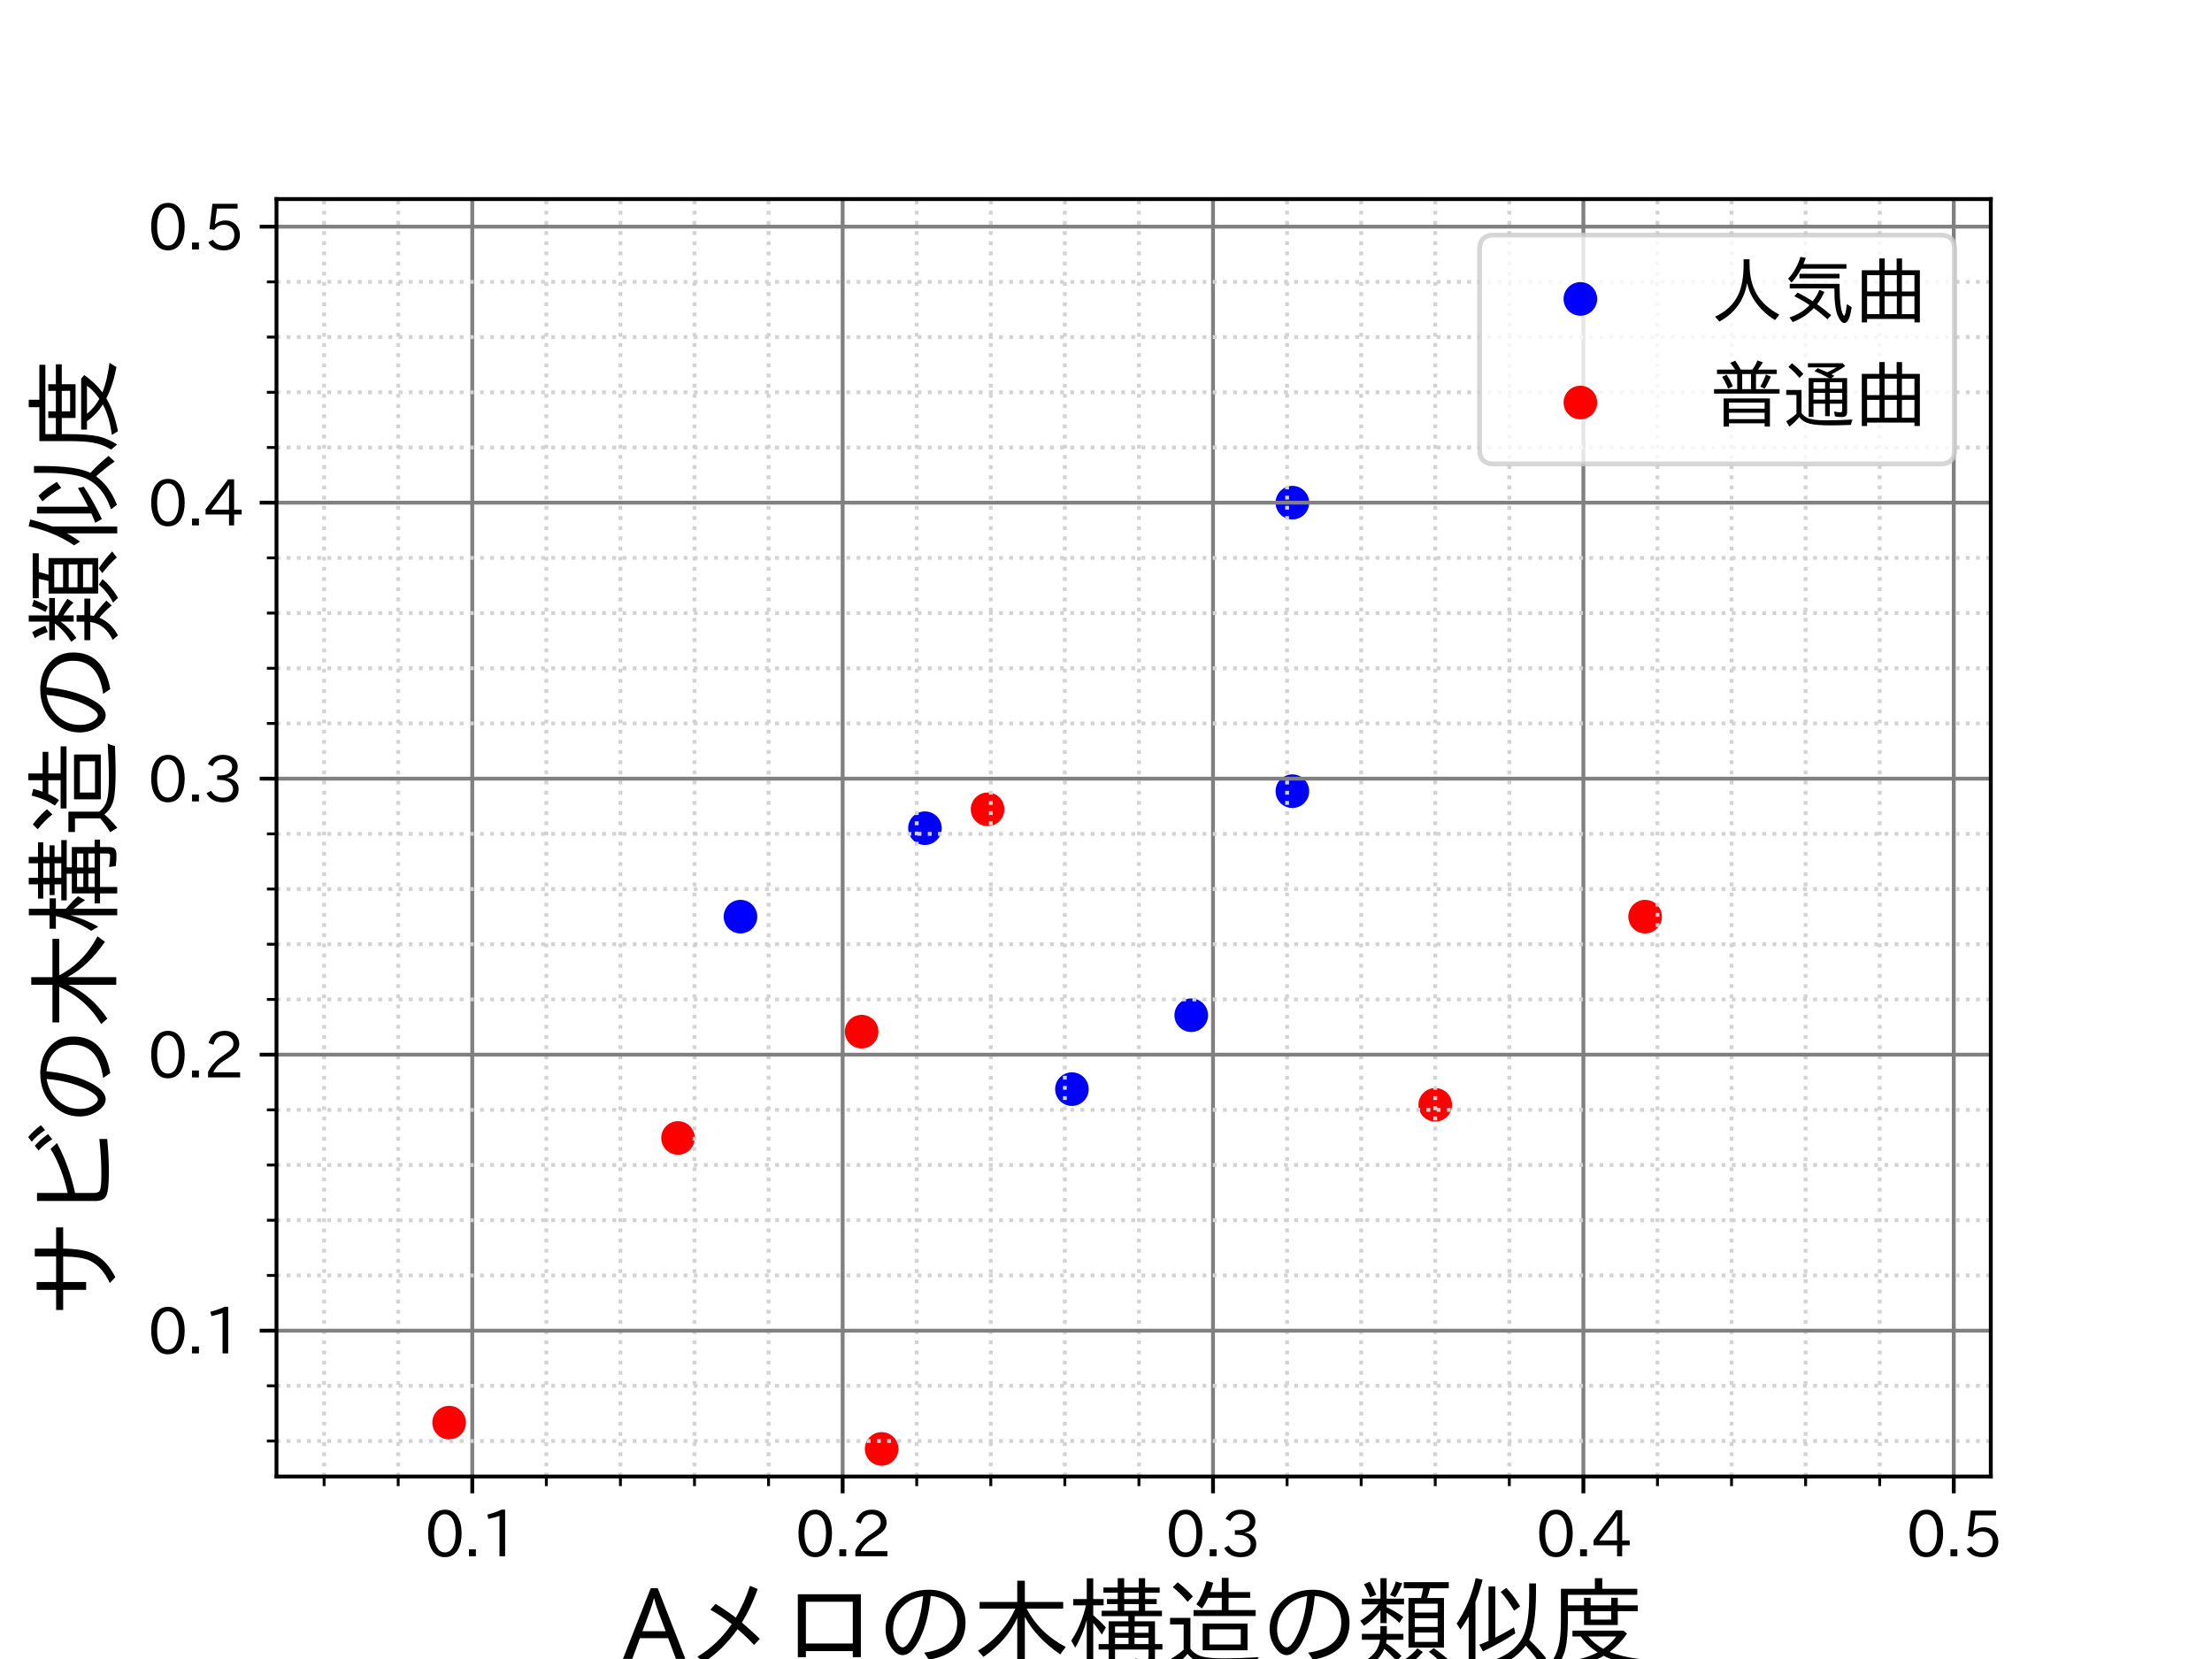 <?xml version="1.0" encoding="utf-8" standalone="no"?>
<!DOCTYPE svg PUBLIC "-//W3C//DTD SVG 1.1//EN"
  "http://www.w3.org/Graphics/SVG/1.1/DTD/svg11.dtd">
<svg xmlns:xlink="http://www.w3.org/1999/xlink" width="460.8pt" height="345.6pt" viewBox="0 0 460.8 345.6" xmlns="http://www.w3.org/2000/svg" version="1.1">
 <defs>
  <style type="text/css">*{stroke-linejoin: round; stroke-linecap: butt}</style>
 </defs>
 <g id="figure_1">
  <g id="patch_1">
   <path d="M 0 345.6 
L 460.8 345.6 
L 460.8 0 
L 0 0 
z
" style="fill: #ffffff"/>
  </g>
  <g id="axes_1">
   <g id="patch_2">
    <path d="M 57.6 307.584 
L 414.72 307.584 
L 414.72 41.472 
L 57.6 41.472 
z
" style="fill: #ffffff"/>
   </g>
   <g id="PathCollection_1">
    <defs>
     <path id="mcb008856db" d="M 0 3 
C 0.796 3 1.559 2.684 2.121 2.121 
C 2.684 1.559 3 0.796 3 0 
C 3 -0.796 2.684 -1.559 2.121 -2.121 
C 1.559 -2.684 0.796 -3 0 -3 
C -0.796 -3 -1.559 -2.684 -2.121 -2.121 
C -2.684 -1.559 -3 -0.796 -3 0 
C -3 0.796 -2.684 1.559 -2.121 2.121 
C -1.559 2.684 -0.796 3 0 3 
z
" style="stroke: #0000ff"/>
    </defs>
    <g clip-path="url(#pebde51f08f)">
     <use xlink:href="#mcb008856db" x="269.227" y="104.715" style="fill: #0000ff; stroke: #0000ff"/>
     <use xlink:href="#mcb008856db" x="269.227" y="164.821" style="fill: #0000ff; stroke: #0000ff"/>
     <use xlink:href="#mcb008856db" x="192.683" y="172.527" style="fill: #0000ff; stroke: #0000ff"/>
     <use xlink:href="#mcb008856db" x="248.155" y="211.488" style="fill: #0000ff; stroke: #0000ff"/>
     <use xlink:href="#mcb008856db" x="223.301" y="226.888" style="fill: #0000ff; stroke: #0000ff"/>
     <use xlink:href="#mcb008856db" x="154.253" y="190.955" style="fill: #0000ff; stroke: #0000ff"/>
    </g>
   </g>
   <g id="PathCollection_2">
    <defs>
     <path id="m5c8f9f5557" d="M 0 3 
C 0.796 3 1.559 2.684 2.121 2.121 
C 2.684 1.559 3 0.796 3 0 
C 3 -0.796 2.684 -1.559 2.121 -2.121 
C 1.559 -2.684 0.796 -3 0 -3 
C -0.796 -3 -1.559 -2.684 -2.121 -2.121 
C -2.684 -1.559 -3 -0.796 -3 0 
C -3 0.796 -2.684 1.559 -2.121 2.121 
C -1.559 2.684 -0.796 3 0 3 
z
" style="stroke: #ff0000"/>
    </defs>
    <g clip-path="url(#pebde51f08f)">
     <use xlink:href="#m5c8f9f5557" x="298.987" y="230.155" style="fill: #ff0000; stroke: #ff0000"/>
     <use xlink:href="#m5c8f9f5557" x="205.729" y="168.596" style="fill: #ff0000; stroke: #ff0000"/>
     <use xlink:href="#m5c8f9f5557" x="141.246" y="237.058" style="fill: #ff0000; stroke: #ff0000"/>
     <use xlink:href="#m5c8f9f5557" x="93.56" y="296.359" style="fill: #ff0000; stroke: #ff0000"/>
     <use xlink:href="#m5c8f9f5557" x="179.494" y="214.91" style="fill: #ff0000; stroke: #ff0000"/>
     <use xlink:href="#m5c8f9f5557" x="342.708" y="190.955" style="fill: #ff0000; stroke: #ff0000"/>
     <use xlink:href="#m5c8f9f5557" x="183.659" y="301.835" style="fill: #ff0000; stroke: #ff0000"/>
    </g>
   </g>
   <g id="matplotlib.axis_1">
    <g id="xtick_1">
     <g id="line2d_1">
      <path d="M 98.382 307.584 
L 98.382 41.472 
" clip-path="url(#pebde51f08f)" style="fill: none; stroke: #808080; stroke-width: 0.8; stroke-linecap: square"/>
     </g>
     <g id="line2d_2">
      <defs>
       <path id="mfad17a0f7c" d="M 0 0 
L 0 3.5 
" style="stroke: #000000; stroke-width: 0.8"/>
      </defs>
      <g>
       <use xlink:href="#mfad17a0f7c" x="98.382" y="307.584" style="stroke: #000000; stroke-width: 0.8"/>
      </g>
     </g>
     <g id="text_1">
      <!-- 0.1 -->
      <g transform="translate(88.477 324.322) scale(0.13 -0.13)">
       <defs>
        <path id="IPAexGothic-30" d="M 2038 4725 
Q 2881 4725 3334 3944 
Q 3694 3325 3694 2344 
Q 3694 1372 3334 741 
Q 2888 -31 2016 -31 
Q 1147 -31 700 741 
Q 341 1372 341 2350 
Q 341 3713 1000 4334 
Q 1419 4725 2038 4725 
z
M 2016 4266 
Q 1516 4266 1228 3759 
Q 934 3247 934 2344 
Q 934 1456 1222 947 
Q 1513 447 2016 447 
Q 2619 447 2909 1153 
Q 3100 1622 3100 2375 
Q 3100 3256 2806 3759 
Q 2509 4266 2016 4266 
z
" transform="scale(0.016)"/>
        <path id="IPAexGothic-2e" d="M 1184 63 
L 494 63 
L 494 753 
L 1184 753 
L 1184 63 
z
" transform="scale(0.016)"/>
        <path id="IPAexGothic-31" d="M 2463 63 
L 1900 63 
L 1900 4103 
Q 1372 3922 788 3797 
L 684 4231 
Q 1519 4441 2106 4731 
L 2463 4731 
L 2463 63 
z
" transform="scale(0.016)"/>
       </defs>
       <use xlink:href="#IPAexGothic-30"/>
       <use xlink:href="#IPAexGothic-2e" x="62.988"/>
       <use xlink:href="#IPAexGothic-31" x="89.404"/>
      </g>
     </g>
    </g>
    <g id="xtick_2">
     <g id="line2d_3">
      <path d="M 175.538 307.584 
L 175.538 41.472 
" clip-path="url(#pebde51f08f)" style="fill: none; stroke: #808080; stroke-width: 0.8; stroke-linecap: square"/>
     </g>
     <g id="line2d_4">
      <g>
       <use xlink:href="#mfad17a0f7c" x="175.538" y="307.584" style="stroke: #000000; stroke-width: 0.8"/>
      </g>
     </g>
     <g id="text_2">
      <!-- 0.2 -->
      <g transform="translate(165.632 324.322) scale(0.13 -0.13)">
       <defs>
        <path id="IPAexGothic-32" d="M 3659 63 
L 447 63 
L 447 594 
Q 825 1475 1894 2203 
L 2072 2322 
Q 2619 2697 2791 2906 
Q 2988 3153 2988 3444 
Q 2988 3772 2756 4003 
Q 2500 4259 2084 4259 
Q 1250 4259 991 3328 
L 497 3506 
Q 853 4725 2116 4725 
Q 2806 4725 3216 4316 
Q 3575 3947 3575 3425 
Q 3575 3038 3344 2722 
Q 3131 2416 2366 1938 
L 2231 1856 
Q 1256 1253 978 569 
L 3659 569 
L 3659 63 
z
" transform="scale(0.016)"/>
       </defs>
       <use xlink:href="#IPAexGothic-30"/>
       <use xlink:href="#IPAexGothic-2e" x="62.988"/>
       <use xlink:href="#IPAexGothic-32" x="89.404"/>
      </g>
     </g>
    </g>
    <g id="xtick_3">
     <g id="line2d_5">
      <path d="M 252.693 307.584 
L 252.693 41.472 
" clip-path="url(#pebde51f08f)" style="fill: none; stroke: #808080; stroke-width: 0.8; stroke-linecap: square"/>
     </g>
     <g id="line2d_6">
      <g>
       <use xlink:href="#mfad17a0f7c" x="252.693" y="307.584" style="stroke: #000000; stroke-width: 0.8"/>
      </g>
     </g>
     <g id="text_3">
      <!-- 0.3 -->
      <g transform="translate(242.788 324.322) scale(0.13 -0.13)">
       <defs>
        <path id="IPAexGothic-33" d="M 2381 2419 
Q 3506 2216 3506 1278 
Q 3506 716 3128 356 
Q 2709 -31 1944 -31 
Q 797 -31 288 881 
L 756 1131 
Q 1109 441 1938 441 
Q 2425 441 2694 691 
Q 2950 928 2950 1291 
Q 2950 1719 2566 1978 
Q 2216 2213 1644 2213 
L 1363 2213 
L 1363 2669 
L 1656 2669 
Q 2231 2669 2534 2888 
Q 2859 3119 2859 3509 
Q 2859 3934 2494 4138 
Q 2259 4278 1931 4278 
Q 1238 4278 903 3578 
L 434 3803 
Q 897 4725 1938 4725 
Q 2597 4725 3006 4394 
Q 3416 4069 3416 3534 
Q 3416 3028 3019 2706 
Q 2763 2500 2381 2444 
L 2381 2419 
z
" transform="scale(0.016)"/>
       </defs>
       <use xlink:href="#IPAexGothic-30"/>
       <use xlink:href="#IPAexGothic-2e" x="62.988"/>
       <use xlink:href="#IPAexGothic-33" x="89.404"/>
      </g>
     </g>
    </g>
    <g id="xtick_4">
     <g id="line2d_7">
      <path d="M 329.849 307.584 
L 329.849 41.472 
" clip-path="url(#pebde51f08f)" style="fill: none; stroke: #808080; stroke-width: 0.8; stroke-linecap: square"/>
     </g>
     <g id="line2d_8">
      <g>
       <use xlink:href="#mfad17a0f7c" x="329.849" y="307.584" style="stroke: #000000; stroke-width: 0.8"/>
      </g>
     </g>
     <g id="text_4">
      <!-- 0.4 -->
      <g transform="translate(319.943 324.322) scale(0.13 -0.13)">
       <defs>
        <path id="IPAexGothic-34" d="M 3813 1159 
L 3059 1159 
L 3059 63 
L 2547 63 
L 2547 1159 
L 197 1159 
L 197 1672 
L 2456 4678 
L 3059 4678 
L 3059 1634 
L 3813 1634 
L 3813 1159 
z
M 2578 4109 
L 2559 4109 
Q 2278 3656 2003 3284 
L 759 1634 
L 2547 1634 
L 2547 3144 
Q 2547 3481 2578 4109 
z
" transform="scale(0.016)"/>
       </defs>
       <use xlink:href="#IPAexGothic-30"/>
       <use xlink:href="#IPAexGothic-2e" x="62.988"/>
       <use xlink:href="#IPAexGothic-34" x="89.404"/>
      </g>
     </g>
    </g>
    <g id="xtick_5">
     <g id="line2d_9">
      <path d="M 407.004 307.584 
L 407.004 41.472 
" clip-path="url(#pebde51f08f)" style="fill: none; stroke: #808080; stroke-width: 0.8; stroke-linecap: square"/>
     </g>
     <g id="line2d_10">
      <g>
       <use xlink:href="#mfad17a0f7c" x="407.004" y="307.584" style="stroke: #000000; stroke-width: 0.8"/>
      </g>
     </g>
     <g id="text_5">
      <!-- 0.5 -->
      <g transform="translate(397.099 324.322) scale(0.13 -0.13)">
       <defs>
        <path id="IPAexGothic-35" d="M 1178 2603 
Q 1634 2963 2172 2963 
Q 2816 2963 3241 2528 
Q 3638 2113 3638 1497 
Q 3638 938 3297 513 
Q 2869 -31 2031 -31 
Q 959 -31 469 784 
L 938 1028 
Q 1309 434 2013 434 
Q 2466 434 2769 716 
Q 3081 1013 3081 1503 
Q 3081 1966 2806 2241 
Q 2519 2528 2056 2528 
Q 1406 2528 1072 2028 
L 591 2091 
L 884 4634 
L 3406 4634 
L 3406 4153 
L 1341 4153 
L 1134 2603 
L 1178 2603 
z
" transform="scale(0.016)"/>
       </defs>
       <use xlink:href="#IPAexGothic-30"/>
       <use xlink:href="#IPAexGothic-2e" x="62.988"/>
       <use xlink:href="#IPAexGothic-35" x="89.404"/>
      </g>
     </g>
    </g>
    <g id="xtick_6">
     <g id="line2d_11">
      <path d="M 67.52 307.584 
L 67.52 41.472 
" clip-path="url(#pebde51f08f)" style="fill: none; stroke-dasharray: 0.8,1.32; stroke-dashoffset: 0; stroke: #d3d3d3; stroke-width: 0.8"/>
     </g>
     <g id="line2d_12">
      <defs>
       <path id="md604478d4a" d="M 0 0 
L 0 2 
" style="stroke: #000000; stroke-width: 0.6"/>
      </defs>
      <g>
       <use xlink:href="#md604478d4a" x="67.52" y="307.584" style="stroke: #000000; stroke-width: 0.6"/>
      </g>
     </g>
    </g>
    <g id="xtick_7">
     <g id="line2d_13">
      <path d="M 82.951 307.584 
L 82.951 41.472 
" clip-path="url(#pebde51f08f)" style="fill: none; stroke-dasharray: 0.8,1.32; stroke-dashoffset: 0; stroke: #d3d3d3; stroke-width: 0.8"/>
     </g>
     <g id="line2d_14">
      <g>
       <use xlink:href="#md604478d4a" x="82.951" y="307.584" style="stroke: #000000; stroke-width: 0.6"/>
      </g>
     </g>
    </g>
    <g id="xtick_8">
     <g id="line2d_15">
      <path d="M 113.813 307.584 
L 113.813 41.472 
" clip-path="url(#pebde51f08f)" style="fill: none; stroke-dasharray: 0.8,1.32; stroke-dashoffset: 0; stroke: #d3d3d3; stroke-width: 0.8"/>
     </g>
     <g id="line2d_16">
      <g>
       <use xlink:href="#md604478d4a" x="113.813" y="307.584" style="stroke: #000000; stroke-width: 0.6"/>
      </g>
     </g>
    </g>
    <g id="xtick_9">
     <g id="line2d_17">
      <path d="M 129.244 307.584 
L 129.244 41.472 
" clip-path="url(#pebde51f08f)" style="fill: none; stroke-dasharray: 0.8,1.32; stroke-dashoffset: 0; stroke: #d3d3d3; stroke-width: 0.8"/>
     </g>
     <g id="line2d_18">
      <g>
       <use xlink:href="#md604478d4a" x="129.244" y="307.584" style="stroke: #000000; stroke-width: 0.6"/>
      </g>
     </g>
    </g>
    <g id="xtick_10">
     <g id="line2d_19">
      <path d="M 144.676 307.584 
L 144.676 41.472 
" clip-path="url(#pebde51f08f)" style="fill: none; stroke-dasharray: 0.8,1.32; stroke-dashoffset: 0; stroke: #d3d3d3; stroke-width: 0.8"/>
     </g>
     <g id="line2d_20">
      <g>
       <use xlink:href="#md604478d4a" x="144.676" y="307.584" style="stroke: #000000; stroke-width: 0.6"/>
      </g>
     </g>
    </g>
    <g id="xtick_11">
     <g id="line2d_21">
      <path d="M 160.107 307.584 
L 160.107 41.472 
" clip-path="url(#pebde51f08f)" style="fill: none; stroke-dasharray: 0.8,1.32; stroke-dashoffset: 0; stroke: #d3d3d3; stroke-width: 0.8"/>
     </g>
     <g id="line2d_22">
      <g>
       <use xlink:href="#md604478d4a" x="160.107" y="307.584" style="stroke: #000000; stroke-width: 0.6"/>
      </g>
     </g>
    </g>
    <g id="xtick_12">
     <g id="line2d_23">
      <path d="M 190.969 307.584 
L 190.969 41.472 
" clip-path="url(#pebde51f08f)" style="fill: none; stroke-dasharray: 0.8,1.32; stroke-dashoffset: 0; stroke: #d3d3d3; stroke-width: 0.8"/>
     </g>
     <g id="line2d_24">
      <g>
       <use xlink:href="#md604478d4a" x="190.969" y="307.584" style="stroke: #000000; stroke-width: 0.6"/>
      </g>
     </g>
    </g>
    <g id="xtick_13">
     <g id="line2d_25">
      <path d="M 206.4 307.584 
L 206.4 41.472 
" clip-path="url(#pebde51f08f)" style="fill: none; stroke-dasharray: 0.8,1.32; stroke-dashoffset: 0; stroke: #d3d3d3; stroke-width: 0.8"/>
     </g>
     <g id="line2d_26">
      <g>
       <use xlink:href="#md604478d4a" x="206.4" y="307.584" style="stroke: #000000; stroke-width: 0.6"/>
      </g>
     </g>
    </g>
    <g id="xtick_14">
     <g id="line2d_27">
      <path d="M 221.831 307.584 
L 221.831 41.472 
" clip-path="url(#pebde51f08f)" style="fill: none; stroke-dasharray: 0.8,1.32; stroke-dashoffset: 0; stroke: #d3d3d3; stroke-width: 0.8"/>
     </g>
     <g id="line2d_28">
      <g>
       <use xlink:href="#md604478d4a" x="221.831" y="307.584" style="stroke: #000000; stroke-width: 0.6"/>
      </g>
     </g>
    </g>
    <g id="xtick_15">
     <g id="line2d_29">
      <path d="M 237.262 307.584 
L 237.262 41.472 
" clip-path="url(#pebde51f08f)" style="fill: none; stroke-dasharray: 0.8,1.32; stroke-dashoffset: 0; stroke: #d3d3d3; stroke-width: 0.8"/>
     </g>
     <g id="line2d_30">
      <g>
       <use xlink:href="#md604478d4a" x="237.262" y="307.584" style="stroke: #000000; stroke-width: 0.6"/>
      </g>
     </g>
    </g>
    <g id="xtick_16">
     <g id="line2d_31">
      <path d="M 268.124 307.584 
L 268.124 41.472 
" clip-path="url(#pebde51f08f)" style="fill: none; stroke-dasharray: 0.8,1.32; stroke-dashoffset: 0; stroke: #d3d3d3; stroke-width: 0.8"/>
     </g>
     <g id="line2d_32">
      <g>
       <use xlink:href="#md604478d4a" x="268.124" y="307.584" style="stroke: #000000; stroke-width: 0.6"/>
      </g>
     </g>
    </g>
    <g id="xtick_17">
     <g id="line2d_33">
      <path d="M 283.556 307.584 
L 283.556 41.472 
" clip-path="url(#pebde51f08f)" style="fill: none; stroke-dasharray: 0.8,1.32; stroke-dashoffset: 0; stroke: #d3d3d3; stroke-width: 0.8"/>
     </g>
     <g id="line2d_34">
      <g>
       <use xlink:href="#md604478d4a" x="283.556" y="307.584" style="stroke: #000000; stroke-width: 0.6"/>
      </g>
     </g>
    </g>
    <g id="xtick_18">
     <g id="line2d_35">
      <path d="M 298.987 307.584 
L 298.987 41.472 
" clip-path="url(#pebde51f08f)" style="fill: none; stroke-dasharray: 0.8,1.32; stroke-dashoffset: 0; stroke: #d3d3d3; stroke-width: 0.8"/>
     </g>
     <g id="line2d_36">
      <g>
       <use xlink:href="#md604478d4a" x="298.987" y="307.584" style="stroke: #000000; stroke-width: 0.6"/>
      </g>
     </g>
    </g>
    <g id="xtick_19">
     <g id="line2d_37">
      <path d="M 314.418 307.584 
L 314.418 41.472 
" clip-path="url(#pebde51f08f)" style="fill: none; stroke-dasharray: 0.8,1.32; stroke-dashoffset: 0; stroke: #d3d3d3; stroke-width: 0.8"/>
     </g>
     <g id="line2d_38">
      <g>
       <use xlink:href="#md604478d4a" x="314.418" y="307.584" style="stroke: #000000; stroke-width: 0.6"/>
      </g>
     </g>
    </g>
    <g id="xtick_20">
     <g id="line2d_39">
      <path d="M 345.28 307.584 
L 345.28 41.472 
" clip-path="url(#pebde51f08f)" style="fill: none; stroke-dasharray: 0.8,1.32; stroke-dashoffset: 0; stroke: #d3d3d3; stroke-width: 0.8"/>
     </g>
     <g id="line2d_40">
      <g>
       <use xlink:href="#md604478d4a" x="345.28" y="307.584" style="stroke: #000000; stroke-width: 0.6"/>
      </g>
     </g>
    </g>
    <g id="xtick_21">
     <g id="line2d_41">
      <path d="M 360.711 307.584 
L 360.711 41.472 
" clip-path="url(#pebde51f08f)" style="fill: none; stroke-dasharray: 0.8,1.32; stroke-dashoffset: 0; stroke: #d3d3d3; stroke-width: 0.8"/>
     </g>
     <g id="line2d_42">
      <g>
       <use xlink:href="#md604478d4a" x="360.711" y="307.584" style="stroke: #000000; stroke-width: 0.6"/>
      </g>
     </g>
    </g>
    <g id="xtick_22">
     <g id="line2d_43">
      <path d="M 376.142 307.584 
L 376.142 41.472 
" clip-path="url(#pebde51f08f)" style="fill: none; stroke-dasharray: 0.8,1.32; stroke-dashoffset: 0; stroke: #d3d3d3; stroke-width: 0.8"/>
     </g>
     <g id="line2d_44">
      <g>
       <use xlink:href="#md604478d4a" x="376.142" y="307.584" style="stroke: #000000; stroke-width: 0.6"/>
      </g>
     </g>
    </g>
    <g id="xtick_23">
     <g id="line2d_45">
      <path d="M 391.573 307.584 
L 391.573 41.472 
" clip-path="url(#pebde51f08f)" style="fill: none; stroke-dasharray: 0.8,1.32; stroke-dashoffset: 0; stroke: #d3d3d3; stroke-width: 0.8"/>
     </g>
     <g id="line2d_46">
      <g>
       <use xlink:href="#md604478d4a" x="391.573" y="307.584" style="stroke: #000000; stroke-width: 0.6"/>
      </g>
     </g>
    </g>
    <g id="text_6">
     <!-- Aメロの木構造の類似度 -->
     <g transform="translate(129.788 345.773) scale(0.2 -0.2)">
      <defs>
       <path id="IPAexGothic-41" d="M 4056 63 
L 3444 63 
L 2938 1409 
L 1100 1409 
L 603 63 
L -6 63 
L 1806 4666 
L 2259 4666 
L 4056 63 
z
M 2778 1863 
L 2316 3078 
Q 2125 3588 2028 4000 
L 2009 4000 
Q 1897 3563 1716 3078 
L 1263 1863 
L 2778 1863 
z
" transform="scale(0.016)"/>
       <path id="IPAexGothic-30e1" d="M 2041 3641 
Q 2678 3259 3359 2747 
Q 3906 3678 4281 4819 
L 4784 4609 
Q 4347 3384 3756 2425 
Q 4225 2031 4925 1369 
L 4544 972 
Q 4031 1519 3475 1997 
Q 2522 650 1259 -172 
L 863 206 
Q 2197 1006 3091 2328 
Q 2456 2844 1700 3263 
L 2041 3641 
z
" transform="scale(0.016)"/>
       <path id="IPAexGothic-30ed" d="M 1147 4269 
L 5250 4269 
L 5250 172 
L 4725 172 
L 4725 569 
L 1672 569 
L 1672 172 
L 1147 172 
L 1147 4269 
z
M 1672 3781 
L 1672 1063 
L 4725 1063 
L 4725 3781 
L 1672 3781 
z
" transform="scale(0.016)"/>
       <path id="IPAexGothic-306e" d="M 3119 469 
Q 5275 766 5275 2425 
Q 5275 3453 4413 3925 
Q 4041 4116 3547 4159 
Q 3394 2525 2850 1400 
Q 2322 306 1722 306 
Q 1384 306 1084 666 
Q 609 1244 609 2003 
Q 609 3025 1397 3794 
Q 2184 4563 3431 4563 
Q 4306 4563 4928 4122 
Q 5813 3506 5813 2425 
Q 5813 438 3431 6 
L 3119 469 
z
M 3053 4147 
Q 2378 4044 1891 3641 
Q 1097 2981 1097 1991 
Q 1097 1366 1434 978 
Q 1581 813 1719 813 
Q 2022 813 2416 1625 
Q 2909 2638 3053 4147 
z
" transform="scale(0.016)"/>
       <path id="IPAexGothic-6728" d="M 3547 3328 
Q 4384 1728 6088 838 
L 5728 353 
Q 4134 1459 3425 2797 
L 3425 -384 
L 2931 -384 
L 2931 2731 
Q 2272 1253 731 191 
L 372 594 
Q 2013 1584 2803 3328 
L 481 3328 
L 481 3769 
L 2931 3769 
L 2931 5150 
L 3425 5150 
L 3425 3769 
L 5922 3769 
L 5922 3328 
L 3547 3328 
z
" transform="scale(0.016)"/>
       <path id="IPAexGothic-69cb" d="M 1206 2594 
Q 925 1575 456 788 
L 194 1250 
Q 856 2238 1153 3547 
L 328 3547 
L 328 3956 
L 1206 3956 
L 1206 5306 
L 1628 5306 
L 1628 3956 
L 2306 3956 
L 2306 3547 
L 1628 3547 
L 1628 2906 
Q 2213 2391 2447 2106 
L 2191 1647 
Q 1931 2031 1628 2406 
L 1628 -447 
L 1206 -447 
L 1206 2594 
z
M 5006 3194 
L 6100 3194 
L 6100 2841 
L 4328 2841 
L 4328 2509 
L 5647 2509 
L 5647 1025 
L 6131 1025 
L 6131 672 
L 5647 672 
L 5647 78 
Q 5647 -191 5525 -294 
Q 5413 -397 5106 -397 
Q 4716 -397 4409 -353 
L 4347 84 
Q 4759 13 5069 13 
Q 5228 13 5228 197 
L 5228 672 
L 3047 672 
L 3047 -447 
L 2631 -447 
L 2631 672 
L 1978 672 
L 1978 1025 
L 2631 1025 
L 2631 2509 
L 3913 2509 
L 3913 2841 
L 2175 2841 
L 2175 3194 
L 3222 3194 
L 3222 3631 
L 2522 3631 
L 2522 3956 
L 3222 3956 
L 3222 4369 
L 2291 4369 
L 2291 4709 
L 3222 4709 
L 3222 5313 
L 3644 5313 
L 3644 4709 
L 4591 4709 
L 4591 5313 
L 5006 5313 
L 5006 4709 
L 5953 4709 
L 5953 4369 
L 5006 4369 
L 5006 3956 
L 5759 3956 
L 5759 3631 
L 5006 3631 
L 5006 3194 
z
M 4591 3194 
L 4591 3631 
L 3644 3631 
L 3644 3194 
L 4591 3194 
z
M 4591 4369 
L 3644 4369 
L 3644 3956 
L 4591 3956 
L 4591 4369 
z
M 3047 2169 
L 3047 1759 
L 3925 1759 
L 3925 2169 
L 3047 2169 
z
M 3047 1434 
L 3047 1025 
L 3925 1025 
L 3925 1434 
L 3047 1434 
z
M 4316 2169 
L 4316 1759 
L 5228 1759 
L 5228 2169 
L 4316 2169 
z
M 4316 1434 
L 4316 1025 
L 5228 1025 
L 5228 1434 
L 4316 1434 
z
" transform="scale(0.016)"/>
       <path id="IPAexGothic-9020" d="M 1703 728 
Q 1884 472 2216 306 
Q 2647 94 3891 94 
Q 4778 94 6144 172 
Q 6025 -34 5978 -300 
Q 4853 -341 4263 -341 
Q 2941 -341 2425 -200 
Q 1844 -47 1525 391 
Q 1166 -31 647 -453 
L 366 13 
Q 916 350 1263 659 
L 1263 2303 
L 378 2303 
L 378 2731 
L 1703 2731 
L 1703 728 
z
M 2997 4409 
L 3747 4409 
L 3747 5338 
L 4188 5338 
L 4188 4409 
L 5594 4409 
L 5594 4038 
L 4188 4038 
L 4188 3238 
L 5953 3238 
L 5953 2853 
L 1909 2853 
L 1909 3238 
L 3747 3238 
L 3747 4038 
L 2850 4038 
Q 2681 3656 2453 3341 
L 2094 3616 
Q 2516 4200 2747 5131 
L 3184 5016 
Q 3078 4625 2997 4409 
z
M 5422 2363 
L 5422 622 
L 2503 622 
L 2503 2363 
L 5422 2363 
z
M 2944 1984 
L 2944 1000 
L 4981 1000 
L 4981 1984 
L 2944 1984 
z
M 1522 3775 
Q 1091 4313 556 4728 
L 872 5050 
Q 1475 4581 1863 4128 
L 1522 3775 
z
" transform="scale(0.016)"/>
       <path id="IPAexGothic-985e" d="M 1575 3238 
Q 1153 2647 513 2213 
L 256 2547 
Q 953 2959 1416 3572 
L 1447 3609 
L 366 3609 
L 366 3981 
L 1575 3981 
L 1575 5313 
L 1978 5313 
L 1978 3981 
L 3109 3981 
L 3109 3609 
L 1978 3609 
L 1978 3425 
Q 2581 3147 3059 2791 
L 2809 2406 
Q 2469 2747 1978 3059 
L 1978 2388 
L 1575 2388 
L 1575 3238 
z
M 4616 4025 
L 5709 4025 
L 5709 794 
L 3400 794 
L 3400 4025 
L 4219 4025 
Q 4284 4284 4353 4659 
L 3094 4659 
L 3094 5056 
L 6022 5056 
L 6022 4659 
L 4800 4659 
Q 4797 4638 4769 4538 
Q 4719 4309 4616 4025 
z
M 5300 3653 
L 3809 3653 
L 3809 3078 
L 5300 3078 
L 5300 3653 
z
M 3809 2713 
L 3809 2138 
L 5300 2138 
L 5300 2713 
L 3809 2713 
z
M 3809 1778 
L 3809 1166 
L 5300 1166 
L 5300 1778 
L 3809 1778 
z
M 1569 1691 
L 1569 2197 
L 1991 2197 
L 1991 1691 
L 3072 1691 
L 3072 1306 
L 1978 1306 
Q 1969 1178 1938 1081 
Q 2447 744 2944 256 
L 2625 -88 
Q 2247 375 1825 719 
Q 1525 -28 678 -497 
L 384 -153 
Q 1416 338 1550 1306 
L 366 1306 
L 366 1691 
L 1569 1691 
z
M 897 4072 
Q 706 4600 500 4916 
L 884 5088 
Q 1091 4756 1300 4238 
L 897 4072 
z
M 2200 4219 
Q 2456 4659 2578 5100 
L 2994 4978 
Q 2819 4509 2541 4072 
L 2200 4219 
z
M 5753 -422 
Q 5344 47 4728 525 
L 5044 756 
Q 5566 413 6138 -116 
L 5753 -422 
z
M 2809 -178 
Q 3488 169 3981 750 
L 4338 506 
Q 3831 -88 3122 -500 
L 2809 -178 
z
" transform="scale(0.016)"/>
       <path id="IPAexGothic-4f3c" d="M 4784 928 
Q 4128 41 2928 -428 
L 2634 -44 
Q 4134 472 4644 1594 
Q 5009 2409 5009 4250 
L 5009 4972 
L 5450 4972 
L 5450 4403 
Q 5450 2213 5009 1300 
Q 5650 688 6109 116 
L 5744 -281 
Q 5266 400 4784 928 
z
M 1509 3769 
L 1509 -447 
L 1069 -447 
L 1069 2822 
Q 813 2363 531 1972 
L 288 2363 
Q 1131 3584 1528 5319 
L 1975 5216 
Q 1753 4369 1509 3769 
z
M 2803 1447 
Q 3338 1709 4019 2113 
L 4103 1728 
Q 3172 1106 1997 550 
L 1759 984 
Q 1984 1066 2363 1234 
L 2363 4775 
L 2803 4775 
L 2803 1447 
z
M 4025 3200 
Q 3653 3863 3153 4422 
L 3513 4684 
Q 3966 4231 4422 3481 
L 4025 3200 
z
" transform="scale(0.016)"/>
       <path id="IPAexGothic-5ea6" d="M 3516 4622 
L 5794 4622 
L 5794 4231 
L 1278 4231 
L 1278 3547 
L 2328 3547 
L 2328 4041 
L 2759 4041 
L 2759 3547 
L 4097 3547 
L 4097 4041 
L 4525 4041 
L 4525 3547 
L 5825 3547 
L 5825 3163 
L 4525 3163 
L 4525 2266 
L 2328 2266 
L 2328 3163 
L 1278 3163 
L 1278 2747 
Q 1278 1434 1131 775 
Q 1006 203 606 -441 
L 269 -50 
Q 653 541 763 1381 
Q 825 1869 825 2747 
L 825 4622 
L 3034 4622 
L 3034 5313 
L 3516 5313 
L 3516 4622 
z
M 2759 3163 
L 2759 2619 
L 4097 2619 
L 4097 3163 
L 2759 3163 
z
M 3609 263 
Q 2784 -231 1472 -494 
L 1222 -97 
Q 2444 63 3213 491 
Q 2544 909 2119 1522 
L 1575 1522 
L 1575 1900 
L 4897 1900 
L 5125 1700 
Q 4628 994 3994 516 
Q 4769 200 5925 56 
L 5638 -397 
Q 4434 -163 3609 263 
z
M 2606 1522 
Q 2984 1044 3578 716 
Q 4163 1119 4422 1522 
L 2606 1522 
z
" transform="scale(0.016)"/>
      </defs>
      <use xlink:href="#IPAexGothic-41"/>
      <use xlink:href="#IPAexGothic-30e1" x="63.721"/>
      <use xlink:href="#IPAexGothic-30ed" x="163.721"/>
      <use xlink:href="#IPAexGothic-306e" x="263.721"/>
      <use xlink:href="#IPAexGothic-6728" x="363.721"/>
      <use xlink:href="#IPAexGothic-69cb" x="463.721"/>
      <use xlink:href="#IPAexGothic-9020" x="563.721"/>
      <use xlink:href="#IPAexGothic-306e" x="663.721"/>
      <use xlink:href="#IPAexGothic-985e" x="763.721"/>
      <use xlink:href="#IPAexGothic-4f3c" x="863.721"/>
      <use xlink:href="#IPAexGothic-5ea6" x="963.721"/>
     </g>
    </g>
   </g>
   <g id="matplotlib.axis_2">
    <g id="ytick_1">
     <g id="line2d_47">
      <path d="M 57.6 277.195 
L 414.72 277.195 
" clip-path="url(#pebde51f08f)" style="fill: none; stroke: #808080; stroke-width: 0.8; stroke-linecap: square"/>
     </g>
     <g id="line2d_48">
      <defs>
       <path id="m967c4c7a73" d="M 0 0 
L -3.5 0 
" style="stroke: #000000; stroke-width: 0.8"/>
      </defs>
      <g>
       <use xlink:href="#m967c4c7a73" x="57.6" y="277.195" style="stroke: #000000; stroke-width: 0.8"/>
      </g>
     </g>
     <g id="text_7">
      <!-- 0.1 -->
      <g transform="translate(30.789 282.064) scale(0.13 -0.13)">
       <use xlink:href="#IPAexGothic-30"/>
       <use xlink:href="#IPAexGothic-2e" x="62.988"/>
       <use xlink:href="#IPAexGothic-31" x="89.404"/>
      </g>
     </g>
    </g>
    <g id="ytick_2">
     <g id="line2d_49">
      <path d="M 57.6 219.701 
L 414.72 219.701 
" clip-path="url(#pebde51f08f)" style="fill: none; stroke: #808080; stroke-width: 0.8; stroke-linecap: square"/>
     </g>
     <g id="line2d_50">
      <g>
       <use xlink:href="#m967c4c7a73" x="57.6" y="219.701" style="stroke: #000000; stroke-width: 0.8"/>
      </g>
     </g>
     <g id="text_8">
      <!-- 0.2 -->
      <g transform="translate(30.789 224.57) scale(0.13 -0.13)">
       <use xlink:href="#IPAexGothic-30"/>
       <use xlink:href="#IPAexGothic-2e" x="62.988"/>
       <use xlink:href="#IPAexGothic-32" x="89.404"/>
      </g>
     </g>
    </g>
    <g id="ytick_3">
     <g id="line2d_51">
      <path d="M 57.6 162.208 
L 414.72 162.208 
" clip-path="url(#pebde51f08f)" style="fill: none; stroke: #808080; stroke-width: 0.8; stroke-linecap: square"/>
     </g>
     <g id="line2d_52">
      <g>
       <use xlink:href="#m967c4c7a73" x="57.6" y="162.208" style="stroke: #000000; stroke-width: 0.8"/>
      </g>
     </g>
     <g id="text_9">
      <!-- 0.3 -->
      <g transform="translate(30.789 167.077) scale(0.13 -0.13)">
       <use xlink:href="#IPAexGothic-30"/>
       <use xlink:href="#IPAexGothic-2e" x="62.988"/>
       <use xlink:href="#IPAexGothic-33" x="89.404"/>
      </g>
     </g>
    </g>
    <g id="ytick_4">
     <g id="line2d_53">
      <path d="M 57.6 104.715 
L 414.72 104.715 
" clip-path="url(#pebde51f08f)" style="fill: none; stroke: #808080; stroke-width: 0.8; stroke-linecap: square"/>
     </g>
     <g id="line2d_54">
      <g>
       <use xlink:href="#m967c4c7a73" x="57.6" y="104.715" style="stroke: #000000; stroke-width: 0.8"/>
      </g>
     </g>
     <g id="text_10">
      <!-- 0.4 -->
      <g transform="translate(30.789 109.584) scale(0.13 -0.13)">
       <use xlink:href="#IPAexGothic-30"/>
       <use xlink:href="#IPAexGothic-2e" x="62.988"/>
       <use xlink:href="#IPAexGothic-34" x="89.404"/>
      </g>
     </g>
    </g>
    <g id="ytick_5">
     <g id="line2d_55">
      <path d="M 57.6 47.221 
L 414.72 47.221 
" clip-path="url(#pebde51f08f)" style="fill: none; stroke: #808080; stroke-width: 0.8; stroke-linecap: square"/>
     </g>
     <g id="line2d_56">
      <g>
       <use xlink:href="#m967c4c7a73" x="57.6" y="47.221" style="stroke: #000000; stroke-width: 0.8"/>
      </g>
     </g>
     <g id="text_11">
      <!-- 0.5 -->
      <g transform="translate(30.789 52.09) scale(0.13 -0.13)">
       <use xlink:href="#IPAexGothic-30"/>
       <use xlink:href="#IPAexGothic-2e" x="62.988"/>
       <use xlink:href="#IPAexGothic-35" x="89.404"/>
      </g>
     </g>
    </g>
    <g id="ytick_6">
     <g id="line2d_57">
      <path d="M 57.6 300.192 
L 414.72 300.192 
" clip-path="url(#pebde51f08f)" style="fill: none; stroke-dasharray: 0.8,1.32; stroke-dashoffset: 0; stroke: #d3d3d3; stroke-width: 0.8"/>
     </g>
     <g id="line2d_58">
      <defs>
       <path id="m238f59707c" d="M 0 0 
L -2 0 
" style="stroke: #000000; stroke-width: 0.6"/>
      </defs>
      <g>
       <use xlink:href="#m238f59707c" x="57.6" y="300.192" style="stroke: #000000; stroke-width: 0.6"/>
      </g>
     </g>
    </g>
    <g id="ytick_7">
     <g id="line2d_59">
      <path d="M 57.6 288.693 
L 414.72 288.693 
" clip-path="url(#pebde51f08f)" style="fill: none; stroke-dasharray: 0.8,1.32; stroke-dashoffset: 0; stroke: #d3d3d3; stroke-width: 0.8"/>
     </g>
     <g id="line2d_60">
      <g>
       <use xlink:href="#m238f59707c" x="57.6" y="288.693" style="stroke: #000000; stroke-width: 0.6"/>
      </g>
     </g>
    </g>
    <g id="ytick_8">
     <g id="line2d_61">
      <path d="M 57.6 265.696 
L 414.72 265.696 
" clip-path="url(#pebde51f08f)" style="fill: none; stroke-dasharray: 0.8,1.32; stroke-dashoffset: 0; stroke: #d3d3d3; stroke-width: 0.8"/>
     </g>
     <g id="line2d_62">
      <g>
       <use xlink:href="#m238f59707c" x="57.6" y="265.696" style="stroke: #000000; stroke-width: 0.6"/>
      </g>
     </g>
    </g>
    <g id="ytick_9">
     <g id="line2d_63">
      <path d="M 57.6 254.197 
L 414.72 254.197 
" clip-path="url(#pebde51f08f)" style="fill: none; stroke-dasharray: 0.8,1.32; stroke-dashoffset: 0; stroke: #d3d3d3; stroke-width: 0.8"/>
     </g>
     <g id="line2d_64">
      <g>
       <use xlink:href="#m238f59707c" x="57.6" y="254.197" style="stroke: #000000; stroke-width: 0.6"/>
      </g>
     </g>
    </g>
    <g id="ytick_10">
     <g id="line2d_65">
      <path d="M 57.6 242.699 
L 414.72 242.699 
" clip-path="url(#pebde51f08f)" style="fill: none; stroke-dasharray: 0.8,1.32; stroke-dashoffset: 0; stroke: #d3d3d3; stroke-width: 0.8"/>
     </g>
     <g id="line2d_66">
      <g>
       <use xlink:href="#m238f59707c" x="57.6" y="242.699" style="stroke: #000000; stroke-width: 0.6"/>
      </g>
     </g>
    </g>
    <g id="ytick_11">
     <g id="line2d_67">
      <path d="M 57.6 231.2 
L 414.72 231.2 
" clip-path="url(#pebde51f08f)" style="fill: none; stroke-dasharray: 0.8,1.32; stroke-dashoffset: 0; stroke: #d3d3d3; stroke-width: 0.8"/>
     </g>
     <g id="line2d_68">
      <g>
       <use xlink:href="#m238f59707c" x="57.6" y="231.2" style="stroke: #000000; stroke-width: 0.6"/>
      </g>
     </g>
    </g>
    <g id="ytick_12">
     <g id="line2d_69">
      <path d="M 57.6 208.203 
L 414.72 208.203 
" clip-path="url(#pebde51f08f)" style="fill: none; stroke-dasharray: 0.8,1.32; stroke-dashoffset: 0; stroke: #d3d3d3; stroke-width: 0.8"/>
     </g>
     <g id="line2d_70">
      <g>
       <use xlink:href="#m238f59707c" x="57.6" y="208.203" style="stroke: #000000; stroke-width: 0.6"/>
      </g>
     </g>
    </g>
    <g id="ytick_13">
     <g id="line2d_71">
      <path d="M 57.6 196.704 
L 414.72 196.704 
" clip-path="url(#pebde51f08f)" style="fill: none; stroke-dasharray: 0.8,1.32; stroke-dashoffset: 0; stroke: #d3d3d3; stroke-width: 0.8"/>
     </g>
     <g id="line2d_72">
      <g>
       <use xlink:href="#m238f59707c" x="57.6" y="196.704" style="stroke: #000000; stroke-width: 0.6"/>
      </g>
     </g>
    </g>
    <g id="ytick_14">
     <g id="line2d_73">
      <path d="M 57.6 185.205 
L 414.72 185.205 
" clip-path="url(#pebde51f08f)" style="fill: none; stroke-dasharray: 0.8,1.32; stroke-dashoffset: 0; stroke: #d3d3d3; stroke-width: 0.8"/>
     </g>
     <g id="line2d_74">
      <g>
       <use xlink:href="#m238f59707c" x="57.6" y="185.205" style="stroke: #000000; stroke-width: 0.6"/>
      </g>
     </g>
    </g>
    <g id="ytick_15">
     <g id="line2d_75">
      <path d="M 57.6 173.707 
L 414.72 173.707 
" clip-path="url(#pebde51f08f)" style="fill: none; stroke-dasharray: 0.8,1.32; stroke-dashoffset: 0; stroke: #d3d3d3; stroke-width: 0.8"/>
     </g>
     <g id="line2d_76">
      <g>
       <use xlink:href="#m238f59707c" x="57.6" y="173.707" style="stroke: #000000; stroke-width: 0.6"/>
      </g>
     </g>
    </g>
    <g id="ytick_16">
     <g id="line2d_77">
      <path d="M 57.6 150.709 
L 414.72 150.709 
" clip-path="url(#pebde51f08f)" style="fill: none; stroke-dasharray: 0.8,1.32; stroke-dashoffset: 0; stroke: #d3d3d3; stroke-width: 0.8"/>
     </g>
     <g id="line2d_78">
      <g>
       <use xlink:href="#m238f59707c" x="57.6" y="150.709" style="stroke: #000000; stroke-width: 0.6"/>
      </g>
     </g>
    </g>
    <g id="ytick_17">
     <g id="line2d_79">
      <path d="M 57.6 139.211 
L 414.72 139.211 
" clip-path="url(#pebde51f08f)" style="fill: none; stroke-dasharray: 0.8,1.32; stroke-dashoffset: 0; stroke: #d3d3d3; stroke-width: 0.8"/>
     </g>
     <g id="line2d_80">
      <g>
       <use xlink:href="#m238f59707c" x="57.6" y="139.211" style="stroke: #000000; stroke-width: 0.6"/>
      </g>
     </g>
    </g>
    <g id="ytick_18">
     <g id="line2d_81">
      <path d="M 57.6 127.712 
L 414.72 127.712 
" clip-path="url(#pebde51f08f)" style="fill: none; stroke-dasharray: 0.8,1.32; stroke-dashoffset: 0; stroke: #d3d3d3; stroke-width: 0.8"/>
     </g>
     <g id="line2d_82">
      <g>
       <use xlink:href="#m238f59707c" x="57.6" y="127.712" style="stroke: #000000; stroke-width: 0.6"/>
      </g>
     </g>
    </g>
    <g id="ytick_19">
     <g id="line2d_83">
      <path d="M 57.6 116.213 
L 414.72 116.213 
" clip-path="url(#pebde51f08f)" style="fill: none; stroke-dasharray: 0.8,1.32; stroke-dashoffset: 0; stroke: #d3d3d3; stroke-width: 0.8"/>
     </g>
     <g id="line2d_84">
      <g>
       <use xlink:href="#m238f59707c" x="57.6" y="116.213" style="stroke: #000000; stroke-width: 0.6"/>
      </g>
     </g>
    </g>
    <g id="ytick_20">
     <g id="line2d_85">
      <path d="M 57.6 93.216 
L 414.72 93.216 
" clip-path="url(#pebde51f08f)" style="fill: none; stroke-dasharray: 0.8,1.32; stroke-dashoffset: 0; stroke: #d3d3d3; stroke-width: 0.8"/>
     </g>
     <g id="line2d_86">
      <g>
       <use xlink:href="#m238f59707c" x="57.6" y="93.216" style="stroke: #000000; stroke-width: 0.6"/>
      </g>
     </g>
    </g>
    <g id="ytick_21">
     <g id="line2d_87">
      <path d="M 57.6 81.717 
L 414.72 81.717 
" clip-path="url(#pebde51f08f)" style="fill: none; stroke-dasharray: 0.8,1.32; stroke-dashoffset: 0; stroke: #d3d3d3; stroke-width: 0.8"/>
     </g>
     <g id="line2d_88">
      <g>
       <use xlink:href="#m238f59707c" x="57.6" y="81.717" style="stroke: #000000; stroke-width: 0.6"/>
      </g>
     </g>
    </g>
    <g id="ytick_22">
     <g id="line2d_89">
      <path d="M 57.6 70.219 
L 414.72 70.219 
" clip-path="url(#pebde51f08f)" style="fill: none; stroke-dasharray: 0.8,1.32; stroke-dashoffset: 0; stroke: #d3d3d3; stroke-width: 0.8"/>
     </g>
     <g id="line2d_90">
      <g>
       <use xlink:href="#m238f59707c" x="57.6" y="70.219" style="stroke: #000000; stroke-width: 0.6"/>
      </g>
     </g>
    </g>
    <g id="ytick_23">
     <g id="line2d_91">
      <path d="M 57.6 58.72 
L 414.72 58.72 
" clip-path="url(#pebde51f08f)" style="fill: none; stroke-dasharray: 0.8,1.32; stroke-dashoffset: 0; stroke: #d3d3d3; stroke-width: 0.8"/>
     </g>
     <g id="line2d_92">
      <g>
       <use xlink:href="#m238f59707c" x="57.6" y="58.72" style="stroke: #000000; stroke-width: 0.6"/>
      </g>
     </g>
    </g>
    <g id="text_12">
     <!-- サビの木構造の類似度 -->
     <g transform="translate(22.989 274.528) rotate(-90) scale(0.2 -0.2)">
      <defs>
       <path id="IPAexGothic-30b5" d="M 3994 4919 
L 4506 4919 
L 4506 3531 
L 5888 3531 
L 5888 3072 
L 4506 3072 
Q 4488 1719 4153 1063 
Q 3728 222 2644 -325 
L 2266 38 
Q 3325 525 3713 1319 
Q 3975 1853 3994 3072 
L 2331 3072 
L 2331 1575 
L 1819 1575 
L 1819 3072 
L 513 3072 
L 513 3531 
L 1819 3531 
L 1819 4797 
L 2331 4797 
L 2331 3531 
L 3994 3531 
L 3994 4919 
z
" transform="scale(0.016)"/>
       <path id="IPAexGothic-30d3" d="M 1356 4775 
L 1881 4775 
L 1881 2778 
Q 3553 3153 4747 3891 
L 5131 3475 
Q 3644 2681 1881 2297 
L 1881 1063 
Q 1881 744 2072 669 
Q 2266 584 3163 584 
Q 4169 584 5394 716 
L 5394 206 
Q 4259 97 3263 97 
Q 1938 97 1644 294 
Q 1356 478 1356 966 
L 1356 4775 
z
M 5972 4250 
Q 5609 4791 5216 5119 
L 5516 5350 
Q 5900 5041 6291 4525 
L 5972 4250 
z
M 5375 3781 
Q 5084 4272 4641 4672 
L 4953 4916 
Q 5325 4606 5709 4056 
L 5375 3781 
z
" transform="scale(0.016)"/>
      </defs>
      <use xlink:href="#IPAexGothic-30b5"/>
      <use xlink:href="#IPAexGothic-30d3" x="100"/>
      <use xlink:href="#IPAexGothic-306e" x="200"/>
      <use xlink:href="#IPAexGothic-6728" x="300"/>
      <use xlink:href="#IPAexGothic-69cb" x="400"/>
      <use xlink:href="#IPAexGothic-9020" x="500"/>
      <use xlink:href="#IPAexGothic-306e" x="600"/>
      <use xlink:href="#IPAexGothic-985e" x="700"/>
      <use xlink:href="#IPAexGothic-4f3c" x="800"/>
      <use xlink:href="#IPAexGothic-5ea6" x="900"/>
     </g>
    </g>
   </g>
   <g id="patch_3">
    <path d="M 57.6 307.584 
L 57.6 41.472 
" style="fill: none; stroke: #000000; stroke-width: 0.8; stroke-linejoin: miter; stroke-linecap: square"/>
   </g>
   <g id="patch_4">
    <path d="M 414.72 307.584 
L 414.72 41.472 
" style="fill: none; stroke: #000000; stroke-width: 0.8; stroke-linejoin: miter; stroke-linecap: square"/>
   </g>
   <g id="patch_5">
    <path d="M 57.6 307.584 
L 414.72 307.584 
" style="fill: none; stroke: #000000; stroke-width: 0.8; stroke-linejoin: miter; stroke-linecap: square"/>
   </g>
   <g id="patch_6">
    <path d="M 57.6 41.472 
L 414.72 41.472 
" style="fill: none; stroke: #000000; stroke-width: 0.8; stroke-linejoin: miter; stroke-linecap: square"/>
   </g>
   <g id="legend_1">
    <g id="patch_7">
     <path d="M 311.22 96.644 
L 404.22 96.644 
Q 407.22 96.644 407.22 93.644 
L 407.22 51.972 
Q 407.22 48.972 404.22 48.972 
L 311.22 48.972 
Q 308.22 48.972 308.22 51.972 
L 308.22 93.644 
Q 308.22 96.644 311.22 96.644 
z
" style="fill: #ffffff; opacity: 0.8; stroke: #cccccc; stroke-linejoin: miter"/>
    </g>
    <g id="PathCollection_3">
     <g>
      <use xlink:href="#mcb008856db" x="329.22" y="62.27" style="fill: #0000ff; stroke: #0000ff"/>
     </g>
    </g>
    <g id="text_13">
     <!-- 人気曲 -->
     <g transform="translate(356.22 66.208) scale(0.15 -0.15)">
      <defs>
       <path id="IPAexGothic-4eba" d="M 3434 5081 
L 3434 4659 
Q 3434 3131 4050 2069 
Q 4669 994 6022 275 
L 5644 -197 
Q 4359 588 3641 1863 
Q 3394 2300 3225 3009 
Q 2822 766 819 -325 
L 441 97 
Q 1856 759 2438 1972 
Q 2919 2959 2919 4634 
L 2919 5081 
L 3434 5081 
z
" transform="scale(0.016)"/>
       <path id="IPAexGothic-6c17" d="M 1863 4659 
L 5594 4659 
L 5594 4263 
L 1672 4263 
Q 1306 3572 831 3059 
L 531 3397 
Q 1266 4181 1600 5288 
L 2069 5203 
Q 1981 4941 1863 4659 
z
M 5000 2950 
L 5006 2400 
Q 5025 1044 5222 466 
Q 5328 184 5394 184 
Q 5513 184 5638 1191 
L 6047 916 
Q 5847 -450 5422 -450 
Q 5128 -450 4856 147 
Q 4550 819 4550 2381 
L 4550 2553 
L 672 2553 
L 672 2950 
L 5000 2950 
z
M 2388 1106 
Q 1741 1553 1069 1875 
L 1350 2188 
Q 1991 1878 2606 1478 
L 2669 1441 
Q 3034 1894 3250 2431 
L 3681 2241 
Q 3403 1634 3047 1184 
Q 3672 744 4269 231 
L 3944 -128 
Q 3384 391 2759 844 
Q 2031 50 928 -372 
L 653 31 
Q 1728 403 2356 1069 
L 2388 1106 
z
M 1516 3822 
L 4991 3822 
L 4991 3425 
L 1516 3425 
L 1516 3822 
z
" transform="scale(0.016)"/>
       <path id="IPAexGothic-66f2" d="M 2200 4128 
L 2200 5153 
L 2669 5153 
L 2669 4128 
L 3703 4128 
L 3703 5153 
L 4172 5153 
L 4172 4128 
L 5716 4128 
L 5716 -397 
L 5247 -397 
L 5247 -97 
L 1138 -97 
L 1138 -397 
L 678 -397 
L 678 4128 
L 2200 4128 
z
M 1138 3706 
L 1138 2284 
L 2216 2284 
L 2216 3706 
L 1138 3706 
z
M 1138 1875 
L 1138 319 
L 2216 319 
L 2216 1875 
L 1138 1875 
z
M 2656 3706 
L 2656 2284 
L 3719 2284 
L 3719 3706 
L 2656 3706 
z
M 2656 1875 
L 2656 319 
L 3719 319 
L 3719 1875 
L 2656 1875 
z
M 4159 3706 
L 4159 2284 
L 5247 2284 
L 5247 3706 
L 4159 3706 
z
M 4159 1875 
L 4159 319 
L 5247 319 
L 5247 1875 
L 4159 1875 
z
" transform="scale(0.016)"/>
      </defs>
      <use xlink:href="#IPAexGothic-4eba"/>
      <use xlink:href="#IPAexGothic-6c17" x="100"/>
      <use xlink:href="#IPAexGothic-66f2" x="200"/>
     </g>
    </g>
    <g id="PathCollection_4">
     <g>
      <use xlink:href="#m5c8f9f5557" x="329.22" y="83.856" style="fill: #ff0000; stroke: #ff0000"/>
     </g>
    </g>
    <g id="text_14">
     <!-- 普通曲 -->
     <g transform="translate(356.22 87.794) scale(0.15 -0.15)">
      <defs>
       <path id="IPAexGothic-666e" d="M 2363 4116 
L 609 4116 
L 609 4500 
L 2178 4500 
Q 2009 4781 1759 5081 
L 2191 5275 
Q 2472 4875 2669 4500 
L 3681 4500 
Q 3953 4866 4122 5294 
L 4591 5128 
Q 4341 4719 4166 4500 
L 5794 4500 
L 5794 4116 
L 3994 4116 
L 3994 2803 
L 6041 2803 
L 6041 2413 
L 353 2413 
L 353 2803 
L 2363 2803 
L 2363 4116 
z
M 2797 4116 
L 2797 2803 
L 3559 2803 
L 3559 4116 
L 2797 4116 
z
M 5203 1997 
L 5203 -447 
L 4744 -447 
L 4744 -159 
L 1650 -159 
L 1650 -447 
L 1184 -447 
L 1184 1997 
L 5203 1997 
z
M 1650 1638 
L 1650 1109 
L 4744 1109 
L 4744 1638 
L 1650 1638 
z
M 1650 756 
L 1650 200 
L 4744 200 
L 4744 756 
L 1650 756 
z
M 4366 3022 
Q 4666 3525 4853 4072 
L 5288 3884 
Q 4975 3188 4744 2841 
L 4366 3022 
z
M 1575 2847 
Q 1306 3509 1056 3866 
L 1447 4063 
Q 1769 3578 1984 3059 
L 1575 2847 
z
" transform="scale(0.016)"/>
       <path id="IPAexGothic-901a" d="M 1697 728 
Q 1906 453 2209 306 
Q 2650 94 3897 94 
Q 4725 94 6125 166 
Q 6025 -41 5978 -300 
Q 4844 -341 4269 -341 
Q 2931 -341 2394 -188 
Q 1781 -25 1509 384 
Q 1191 -9 647 -453 
L 366 13 
Q 897 338 1256 659 
L 1256 2303 
L 372 2303 
L 372 2731 
L 1697 2731 
L 1697 728 
z
M 4094 3763 
Q 3397 4138 2816 4366 
L 3103 4622 
Q 3475 4475 3928 4269 
Q 4488 4531 4728 4691 
L 2253 4691 
L 2253 5050 
L 5269 5050 
L 5491 4806 
Q 4938 4416 4294 4088 
L 4363 4056 
Q 4503 3988 4556 3953 
L 4281 3763 
L 5653 3763 
L 5653 813 
Q 5653 381 5209 381 
Q 4863 381 4594 441 
L 4525 863 
Q 4847 791 5081 791 
Q 5228 791 5228 959 
L 5228 1541 
L 4153 1541 
L 4153 459 
L 3744 459 
L 3744 1541 
L 2734 1541 
L 2734 394 
L 2319 394 
L 2319 3763 
L 4094 3763 
z
M 2734 3403 
L 2734 2834 
L 3744 2834 
L 3744 3403 
L 2734 3403 
z
M 2734 2481 
L 2734 1894 
L 3744 1894 
L 3744 2481 
L 2734 2481 
z
M 5228 1894 
L 5228 2481 
L 4153 2481 
L 4153 1894 
L 5228 1894 
z
M 5228 2834 
L 5228 3403 
L 4153 3403 
L 4153 2834 
L 5228 2834 
z
M 1516 3775 
Q 1050 4350 556 4728 
L 863 5050 
Q 1450 4591 1856 4128 
L 1516 3775 
z
" transform="scale(0.016)"/>
      </defs>
      <use xlink:href="#IPAexGothic-666e"/>
      <use xlink:href="#IPAexGothic-901a" x="100"/>
      <use xlink:href="#IPAexGothic-66f2" x="200"/>
     </g>
    </g>
   </g>
  </g>
 </g>
 <defs>
  <clipPath id="pebde51f08f">
   <rect x="57.6" y="41.472" width="357.12" height="266.112"/>
  </clipPath>
 </defs>
</svg>
